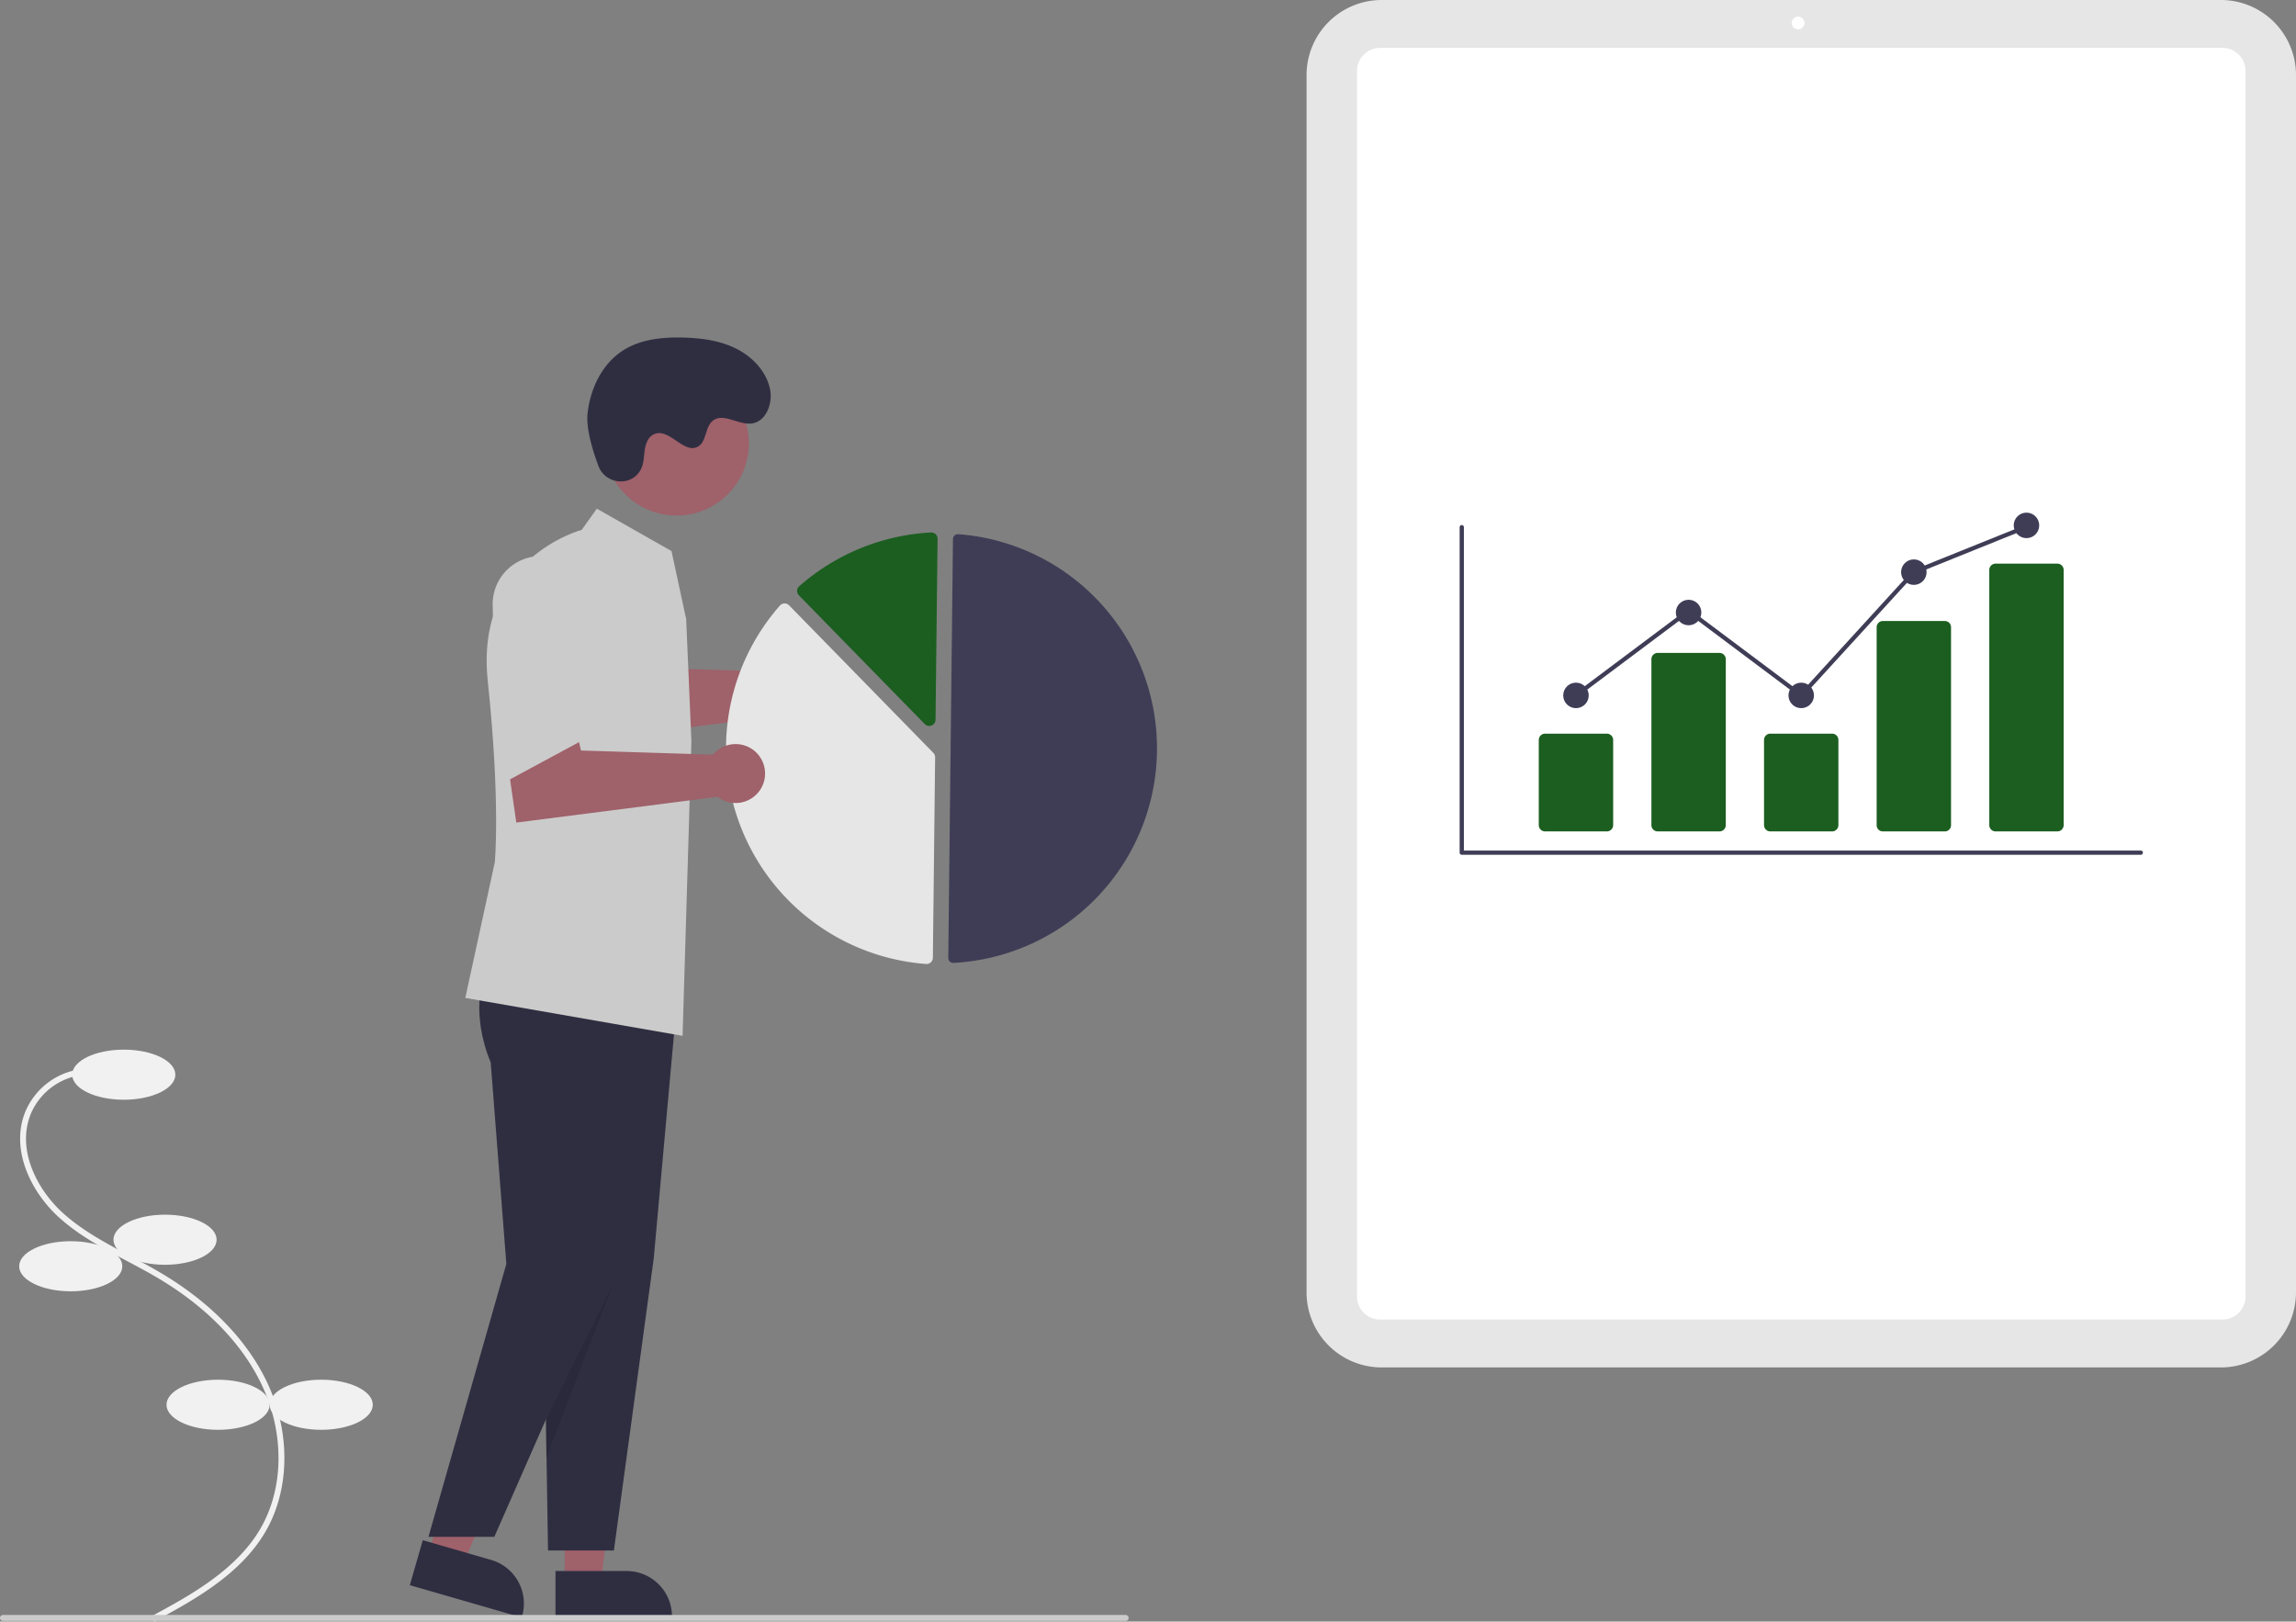 <svg xmlns="http://www.w3.org/2000/svg" data-name="Layer 1" width="779.135" height="550.241" viewBox="0 0 779.135 550.241" xmlns:xlink="http://www.w3.org/1999/xlink"><rect x="0" y="0" width="779.135" height="550.241" fill="#808080" stroke="none"/><path d="M262.716,725.12l-.951-1.759c12.753-6.897,28.626-15.481,36.916-29.567,8.172-13.886,8.356-32.743.479-49.211-6.704-14.016-19.018-26.572-35.611-36.313-3.273-1.921-6.709-3.742-10.031-5.503-8.031-4.256-16.336-8.658-23.184-14.903-9.432-8.601-16.568-23.035-11.249-35.891a23.856,23.856,0,0,1,20.677-14.467l.113,1.997a21.861,21.861,0,0,0-18.948,13.248c-4.943,11.947,1.839,25.505,10.754,33.636,6.661,6.074,14.852,10.415,22.773,14.613,3.342,1.771,6.797,3.603,10.108,5.546,16.938,9.943,29.526,22.798,36.403,37.174,8.16,17.061,7.946,36.637-.559,51.089C291.832,709.375,275.688,718.106,262.716,725.12Z" transform="translate(-210.433 -174.88)" fill="#f1f1f1"/><ellipse cx="42.004" cy="364.667" rx="17.5" ry="8.5" fill="#f1f1f1"/><ellipse cx="56.004" cy="420.667" rx="17.5" ry="8.5" fill="#f1f1f1"/><ellipse cx="24.004" cy="429.667" rx="17.5" ry="8.5" fill="#f1f1f1"/><ellipse cx="74.004" cy="476.667" rx="17.5" ry="8.5" fill="#f1f1f1"/><ellipse cx="109.004" cy="476.667" rx="17.5" ry="8.5" fill="#f1f1f1"/><path d="M964.104,638.88H679.27a25.493,25.493,0,0,1-25.464-25.464V200.343a25.493,25.493,0,0,1,25.464-25.464H964.104a25.493,25.493,0,0,1,25.464,25.464v413.072A25.493,25.493,0,0,1,964.104,638.88Z" transform="translate(-210.433 -174.88)" fill="#e6e6e6"/><path d="M964.605,622.633H678.769a7.858,7.858,0,0,1-7.85-7.85v-415.808a7.858,7.858,0,0,1,7.85-7.85H964.605a7.858,7.858,0,0,1,7.85,7.85v415.808A7.858,7.858,0,0,1,964.605,622.633Z" transform="translate(-210.433 -174.88)" fill="#fff"/><circle cx="610.171" cy="7.798" r="2.166" fill="#fff"/><path d="M936.898,464.929H706.476a.721.721,0,0,1-.721-.721V353.767a.721.721,0,0,1,1.442,0v109.72H936.898a.721.721,0,0,1,0,1.442Z" transform="translate(-210.433 -174.88)" fill="#3f3d56"/><path d="M755.707,456.997H734.75a2.143,2.143,0,0,1-2.141-2.14V425.966a2.143,2.143,0,0,1,2.141-2.14h20.958a2.143,2.143,0,0,1,2.141,2.14v28.89A2.143,2.143,0,0,1,755.707,456.997Z" transform="translate(-210.433 -174.88)" fill="#1b5e20"/><path d="M793.926,456.997H772.969a2.143,2.143,0,0,1-2.141-2.14V398.564a2.143,2.143,0,0,1,2.141-2.14h20.958a2.143,2.143,0,0,1,2.141,2.14v56.293A2.143,2.143,0,0,1,793.926,456.997Z" transform="translate(-210.433 -174.88)" fill="#1b5e20"/><path d="M832.145,456.997H811.188a2.143,2.143,0,0,1-2.141-2.14V425.966a2.143,2.143,0,0,1,2.141-2.14H832.145a2.143,2.143,0,0,1,2.141,2.14v28.89A2.143,2.143,0,0,1,832.145,456.997Z" transform="translate(-210.433 -174.88)" fill="#1b5e20"/><path d="M870.364,456.997H849.407a2.096,2.096,0,0,1-2.141-2.043V387.65a2.096,2.096,0,0,1,2.141-2.043h20.958a2.096,2.096,0,0,1,2.141,2.043v67.303A2.096,2.096,0,0,1,870.364,456.997Z" transform="translate(-210.433 -174.88)" fill="#1b5e20"/><path d="M908.584,456.997H887.626a2.143,2.143,0,0,1-2.141-2.14V368.277a2.143,2.143,0,0,1,2.141-2.14h20.958a2.143,2.143,0,0,1,2.141,2.14v86.58A2.143,2.143,0,0,1,908.584,456.997Z" transform="translate(-210.433 -174.88)" fill="#1b5e20"/><circle cx="534.796" cy="235.966" r="4.327" fill="#3f3d56"/><circle cx="573.015" cy="207.843" r="4.327" fill="#3f3d56"/><circle cx="611.234" cy="235.966" r="4.327" fill="#3f3d56"/><circle cx="649.453" cy="194.141" r="4.327" fill="#3f3d56"/><circle cx="687.672" cy="178.277" r="4.327" fill="#3f3d56"/><polygon points="611.325 236.935 573.015 208.241 535.228 236.543 534.363 235.389 573.015 206.438 611.143 234.997 649.031 193.534 649.184 193.472 687.403 178.073 687.942 179.411 649.875 194.749 611.325 236.935" fill="#3f3d56"/><path d="M485.061,399.365a9.975,9.975,0,0,0-7.666,3.584l-44.81-1.401-1.754-7.554-23.189,11.316,3,20.689,68.29-8.744a9.996,9.996,0,1,0,6.129-17.89Z" transform="translate(-210.433 -174.88)" fill="#9f616a"/><polygon points="191.627 537.085 203.887 537.085 209.72 489.797 191.625 489.798 191.627 537.085" fill="#9f616a"/><path d="M398.933,707.962l24.144-.001h.001a15.387,15.387,0,0,1,15.386,15.386v.5l-39.531.001Z" transform="translate(-210.433 -174.88)" fill="#2f2e41"/><polygon points="145.367 527.336 157.145 530.74 175.877 486.93 158.494 481.907 145.367 527.336" fill="#9f616a"/><path d="M353.906,697.502l23.195,6.702.001 0a15.387,15.387,0,0,1,10.51,19.053l-.139.48-37.977-10.974Z" transform="translate(-210.433 -174.88)" fill="#2f2e41"/><path d="M387.004,506.627s-4.361,12.166,2.518,28.766l5.308,68.368,1.571,97.232h22.35l13.526-99.122,8.123-89.878Z" transform="translate(-210.433 -174.88)" fill="#2f2e41"/><path d="M374.433,506.627s-4.361,12.166,2.518,28.766l5.308,68.368L355.831,696.365h22.35l41.526-94.493,8.123-89.878Z" transform="translate(-210.433 -174.88)" fill="#2f2e41"/><circle cx="229.567" cy="150.377" r="24.561" fill="#9f616a"/><path d="M443.285,385.001l-4.977-23.127-25.344-14.39-5.139,7.195s-36.264,9.53-31.879,51.172,2.386,61.642,2.386,61.642l-10,46s3.078.529,73.729,12.871l3-100Z" transform="translate(-210.433 -174.88)" fill="#cbcbcb"/><polygon points="208.266 435.17 185.251 481.659 185.251 494.985 208.266 435.17" opacity="0.1"/><path d="M413.518,333.025c2.342,6.272,11.203,7.141,14.328,1.22a8.055,8.055,0,0,0,.591-1.439c.856-2.844.318-5.976,1.899-8.695a4.59,4.59,0,0,1,1.605-1.658c5.256-3.1,10.43,6.737,15.318,3.985,2.997-1.688,2.356-6.588,5.023-8.76,3.52-2.867,8.604,1.403,13.118.915,5.022-.542,7.398-6.904,6.306-11.836-1.331-6.014-6.037-10.896-11.558-13.627s-11.795-3.556-17.953-3.709c-6.997-.174-14.318.569-20.234,4.308-7.194,4.548-11.248,13.014-12.145,21.478C409.271,320.358,411.605,327.904,413.518,333.025Z" transform="translate(-210.433 -174.88)" fill="#2f2e41"/><path d="M533.873,501.612c.036 0.0.072-0.0.109-.002a72.885,72.885,0,0,0,1.631-145.467,1.663,1.663,0,0,0-1.258.436,1.646,1.646,0,0,0-.538,1.205l-1.594,142.145a1.669,1.669,0,0,0,1.65,1.683Z" transform="translate(-210.433 -174.88)" fill="#3f3d56"/><path d="M476.712,379.647a2.146,2.146,0,0,1,1.506.643L527.153,430.335a2.123,2.123,0,0,1,.609,1.518l-.763,68.017a2.116,2.116,0,0,1-.691,1.549,2.148,2.148,0,0,1-1.615.561,73.362,73.362,0,0,1-49.612-121.606,2.149,2.149,0,0,1,1.551-.726C476.659,379.647,476.685,379.647,476.712,379.647Z" transform="translate(-210.433 -174.88)" fill="#e6e6e6"/><path d="M526.471,355.561a2.155,2.155,0,0,1,1.464.598,2.117,2.117,0,0,1,.657,1.566l-.688,61.369a2.137,2.137,0,0,1-3.664,1.47L481.539,376.895a2.141,2.141,0,0,1,.036-3.028q.039-.038.079-.073A73.516,73.516,0,0,1,526.339,355.564C526.383,355.562,526.427,355.561,526.471,355.561Z" transform="translate(-210.433 -174.88)" fill="#1b5e20"/><path d="M460.061,427.365a9.975,9.975,0,0,0-7.666,3.584l-44.81-1.401-1.754-7.554-23.189,11.316,3,20.689,68.29-8.744a9.996,9.996,0,1,0,6.129-17.89Z" transform="translate(-210.433 -174.88)" fill="#9f616a"/><path d="M378.864,441.831,377.618,380.198a16.321,16.321,0,1,1,32.639-.33v45.043Z" transform="translate(-210.433 -174.88)" fill="#cbcbcb"/><path d="M592.433,724.88h-381a1,1,0,1,1,0-2h381a1,1,0,0,1,0,2Z" transform="translate(-210.433 -174.88)" fill="#cbcbcb"/></svg>